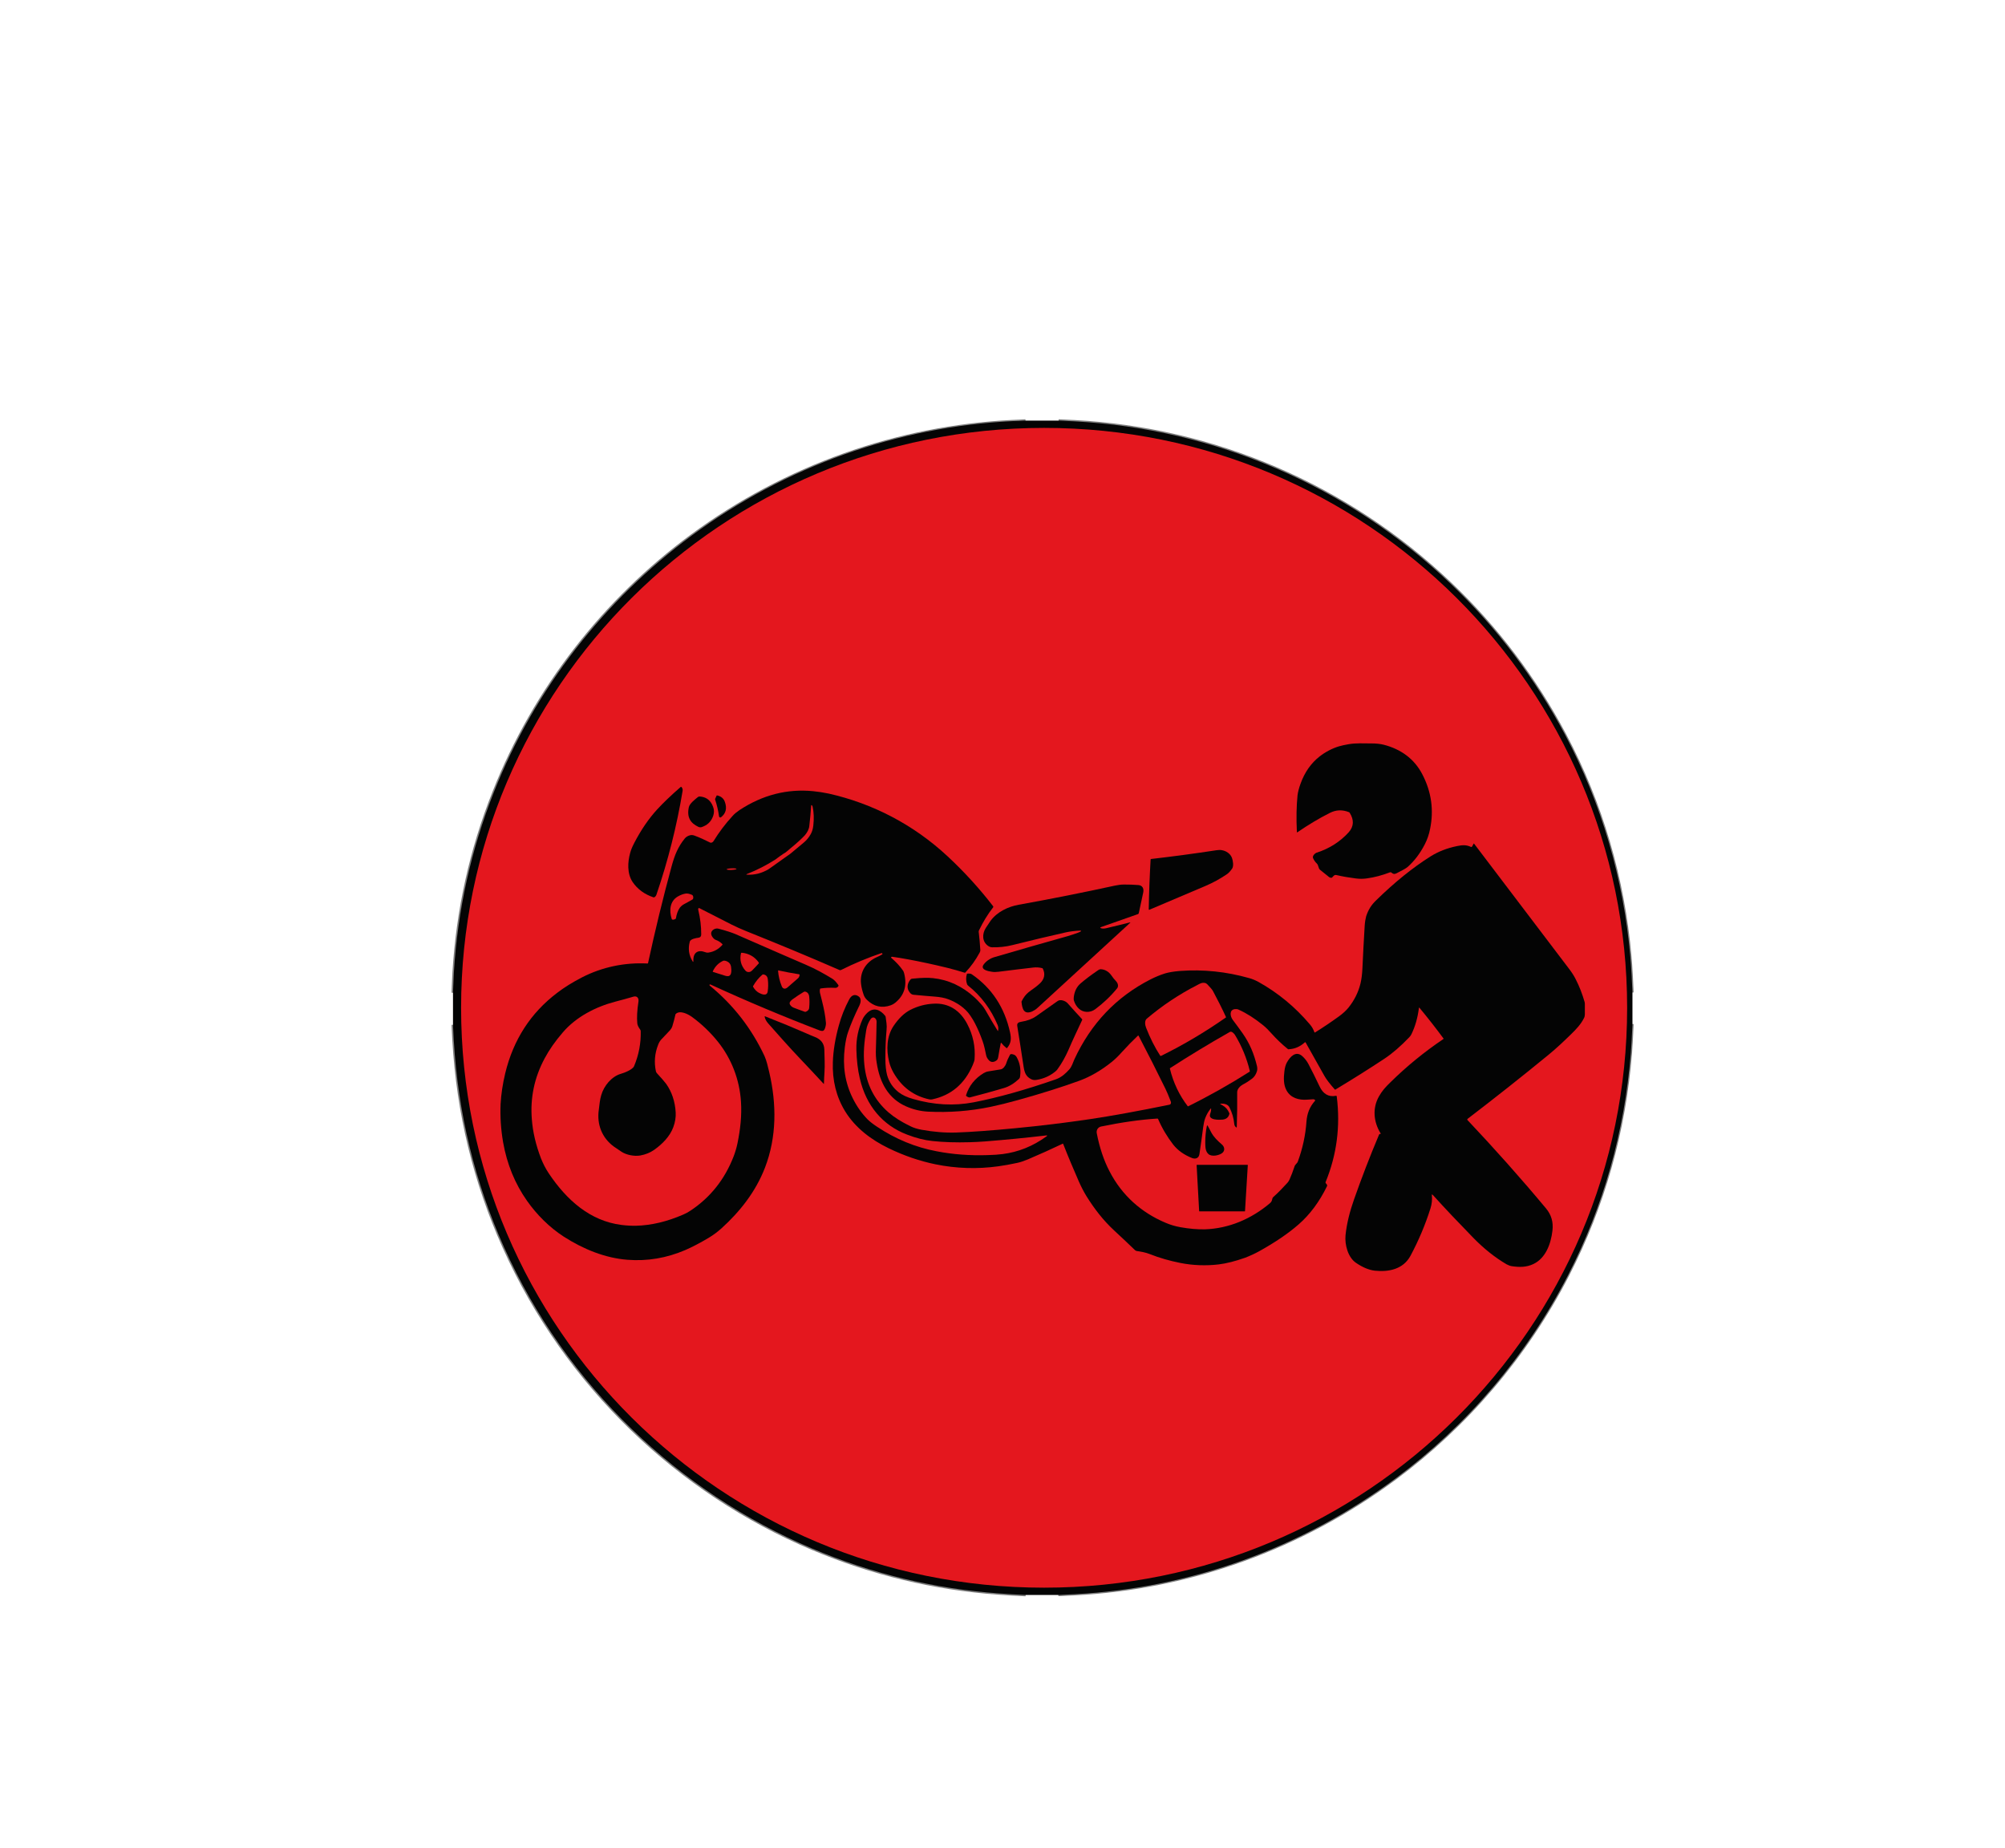 <?xml version="1.0" encoding="utf-8"?>
<!-- Generator: Adobe Illustrator 25.0.1, SVG Export Plug-In . SVG Version: 6.00 Build 0)  -->
<svg version="1.1" id="Capa_1" xmlns="http://www.w3.org/2000/svg" xmlns:xlink="http://www.w3.org/1999/xlink" x="0px" y="0px"
	 viewBox="0 0 1508 1390" style="enable-background:new 0 0 1508 1390;" xml:space="preserve">
<style type="text/css">
	.st0{fill:none;stroke:#7E7E7E;stroke-width:2;}
	.st1{fill:#040404;}
	.st2{fill:#E4171E;}
</style>
<g>
	<g>
		<path vector-effect="non-scaling-stroke" class="st0" d="M771.3,316.3c-3.3,0.2-6.6,0.4-9.9,0.5c-86.3,4.3-170.3,33.8-241.3,86.1
			c-65.1,48-117.8,114.6-148.8,193c-17.1,43.1-27.1,88.1-30,135c-0.1,2.2-0.4,7.4-0.7,15.7"/>
		<path vector-effect="non-scaling-stroke" class="st0" d="M796.2,316.3c4.1,0.2,8.1,0.4,12.2,0.6c104.2,5.6,204.6,47.7,282.8,122.3
			c34.6,33,63.2,70.8,85.9,113.5c27.3,51.4,43.9,108.3,49,166.8c0.8,8.9,1.2,17.9,1.6,26.9"/>
		<path vector-effect="non-scaling-stroke" class="st0" d="M1227.7,770.1c-0.5,10.9-0.9,18.1-1.2,21.6
			c-4.8,59.4-20.5,115.1-47.2,167.1c-31.4,61.1-76.5,113.4-129.7,152.9c-71,52.7-155,82.7-241.5,87.1c-4,0.2-8,0.4-12.1,0.6"/>
		<path vector-effect="non-scaling-stroke" class="st0" d="M771.4,1199.5c-6.7-0.3-13.5-0.7-20.2-1.2
			c-48.7-3.5-95.6-14.8-140.6-33.8c-100-42.3-184.7-122-231.6-226.5c-22-49-34.6-100.9-37.8-155.5c-0.2-3.9-0.4-7.8-0.6-11.8"/>
	</g>
	<path class="st1" d="M771.3,316.3h25c4.1,0.2,8.1,0.4,12.2,0.6c104.2,5.6,204.6,47.7,282.8,122.3c34.6,33,63.2,70.8,85.9,113.5
		c27.3,51.4,43.9,108.3,49,166.8c0.8,8.9,1.2,17.9,1.6,26.9v23.8c-0.5,10.9-0.9,18.1-1.2,21.6c-4.8,59.4-20.5,115.1-47.2,167.1
		c-31.4,61.1-76.5,113.4-129.7,152.9c-71,52.7-155,82.7-241.5,87.1c-4,0.2-8,0.4-12.1,0.6h-24.6c-6.7-0.3-13.5-0.7-20.2-1.2
		c-48.7-3.5-95.6-14.8-140.6-33.8c-100-42.3-184.7-122-231.6-226.5c-22-49-34.6-100.9-37.8-155.5c-0.2-3.9-0.4-7.8-0.6-11.8v-24.2
		c0.4-8.3,0.6-13.5,0.7-15.7c2.9-46.9,12.9-91.8,30-135c31-78.4,83.7-144.9,148.8-193c71-52.4,155-81.9,241.3-86.1
		C764.7,316.7,768,316.5,771.3,316.3z"/>
	<path class="st2" d="M1223.8,757.9c0,240.8-196.3,436.1-438.5,436.1S346.8,998.7,346.8,757.9s196.3-436.1,438.5-436.1
		S1223.8,517,1223.8,757.9z"/>
	<g>
		<path class="st1" d="M1045.5,656c-5.7,2.2-11.6,3.8-17.5,4.6c-2.7,0.4-5.6,0.4-8.5,0c-4.8-0.6-9.5-1.4-14.3-2.5
			c-1.6-0.4-2.2,0.7-3.2,1.7c-0.1,0.2-0.3,0.3-0.5,0.3c-0.7,0.1-1.4-0.1-2-0.6c-2.3-1.9-4.5-3.7-6.7-5.4c-1.3-1-1-3.3-2.4-4.7
			c-1.2-1.1-2.1-2.5-2.8-4c-0.8-1.7,1.5-3.8,2.8-4.2c9.2-2.9,17.6-8.2,24-15.3c3.9-4.4,4.1-9.3,0.7-14.7c-0.1-0.2-0.3-0.3-0.5-0.4
			c-5-2-9.7-1.8-14.3,0.5c-8.2,4.1-16.3,9-24.5,14.6c-0.2,0.2-0.4,0.1-0.4-0.2c-0.5-10.5-0.3-19.7,0.5-27.6c0.3-2.3,1-5.3,2.3-8.8
			c3.1-8.6,7.9-15.4,14.3-20.4c4.2-3.3,9.5-6.1,14.5-7.6c2-0.6,4.4-1.1,7.2-1.6c5.7-1,11.5-0.6,17.3-0.6c3.4,0,6.5,0.3,9.3,1
			c12.4,3.2,22.9,10.3,29.1,22.5c6.7,13,8.6,26.6,5.7,40.8c-0.8,4.2-2.2,8.1-4,11.6c-3.5,6.8-7.8,12.5-12.9,17c-1.1,1-4,2.6-8.4,4.8
			c-1.6,0.8-2.7,0.5-3.9-0.7C1046,656,1045.8,655.9,1045.5,656z"/>
		<path class="st1" d="M491.4,674.8c-6.5-2.2-11.9-6-15.6-11.5c-4.2-6.3-3.8-14.9-1.8-22c0.6-2.3,1.7-4.8,3.1-7.5
			c5.1-9.8,10.8-18.1,17.1-25c4.4-4.8,10.3-10.5,17.8-17c0.2-0.1,0.3-0.1,0.5,0c0.8,0.9,1.1,1.9,0.9,3c-4.4,26.6-11,52.6-19.7,78.1
			c-0.3,0.8-0.8,1.5-1.6,1.9C491.8,674.9,491.6,674.9,491.4,674.8z"/>
		<path class="st1" d="M670.4,720.4c3.5,3,6.4,6.1,8.6,9.3c0.5,0.6,0.8,1.4,1,2.2c2.4,9.2,0.2,16.7-6.8,22.3c-1,0.8-2.1,1.4-3.2,1.8
			c-6.8,2.4-12.8,1-18-4.1c-1.1-1.1-1.9-2.3-2.4-3.7c-1-2.9-1.7-5.6-2-8.3c-1.1-9.4,4.2-16.7,11.9-20.1c1.4-0.6,2.8-1.3,4.1-2.1
			c0.1-0.1,0.2-0.3,0.1-0.4l-0.1-0.2c-0.1-0.3-0.4-0.4-0.7-0.3c-10.3,3.5-20.4,7.7-30.4,12.7c-0.4,0.2-0.8,0.2-1.1,0
			c-23.6-10.3-47.1-20-70.3-29.3c-3.9-1.6-7.6-3.2-10.9-4.9c-8.1-4.1-16.1-8.2-24.1-12.3c-0.3-0.2-0.6-0.1-0.9,0.2
			c-0.1,0.2-0.1,0.6,0,1.2c1.5,6.1,2.2,12.2,2.2,18.3c0,1.5-0.7,2.3-2,2.5c-1.7,0.2-6.1,0.9-6.6,3c-1.4,5.2-0.7,10.2,2.1,14.7
			c0.4,0.7,0.6,0.6,0.6-0.2c-0.3-6.5,3.6-8.7,9-6.6c0.7,0.3,1.4,0.4,2.2,0.3c4.2-0.6,7.7-2.5,10.6-5.8c0.2-0.2,0.2-0.4,0-0.6
			c-1.4-1.4-2.9-2.4-4.8-3.1c-1.2-0.4-2.2-1.4-3-2.8c-2.2-3.8,2-6.5,4.9-5.7c6,1.6,10.2,3,12.8,4.1c12.1,5.3,24,10.5,35.5,15.5
			c5.8,2.5,11.5,5,17.1,7.4c3.9,1.7,7.5,3.4,10.6,5.1c3.4,1.9,6.7,3.7,9.7,5.6c1.4,0.9,2.9,2.5,4.5,4.8c0.1,0.2,0.1,0.4,0,0.6
			c-0.5,1-1.4,1.5-2.5,1.4c-4.1-0.2-7.8,0-11,0.5c-0.2,0-0.3,0.1-0.3,0.3c-0.3,1-0.3,2-0.1,2.9c0.5,2.1,1.1,4.2,1.6,6.4
			c1.5,5.9,2.5,11.3,2.9,16.3c0.1,1.4-0.4,3.4-1,4.7c-0.9,1.8-2.3,1.4-3.8,0.9c-26.7-10.2-53.9-21.6-81.8-34.4
			c-0.4-0.2-0.6-0.2-0.7-0.2c-0.4,0.3-0.4,0.7,0,1c17.7,14.5,31.4,32.2,41.1,52.9c1.6,3.5,2.5,7.9,3.5,11.9
			c5.7,24.2,5.7,49-3.1,71.9c-7,18.2-18.8,33.1-32.8,45.8c-2.9,2.6-6.1,5-9.6,7.1c-6.4,3.8-12.3,6.9-17.6,9.2
			c-14,6-28.5,8.5-43.6,7.3c-16.6-1.3-33-7.9-47.8-17.4c-10.8-7-20.2-16.4-27.6-26.9c-9.1-12.9-15.1-27.6-18-44
			c-1.7-9.8-2.3-19.4-1.9-28.9c0.4-7.1,1.5-14.8,3.5-23.1c6.1-25.2,19.1-45.3,39-60.4c5.3-4.1,11.5-7.9,18.6-11.6
			c15.3-7.9,32.4-11.4,49.4-10.5c0.2,0,0.3-0.1,0.4-0.3c5.3-24.5,11.2-48.9,17.8-73.1c2.3-8.3,4.7-14.3,9.8-20.6
			c0.9-1.1,2.1-1.9,3.8-2.4c1.1-0.3,2.2-0.3,3.5,0.2c4.1,1.5,7.9,3.3,11.7,5.2c1.1,0.5,2.1-0.2,2.7-1.1c4-6.5,8.7-12.8,14.3-18.9
			c1.4-1.6,3.2-3,5.2-4.4c17.4-11.4,35.8-16.1,55.4-14.2c4,0.4,7.8,1,11.6,1.8c33.1,7.4,63.9,23.4,89.3,47
			c12.6,11.7,24.1,24.3,34.5,37.8c0.1,0.2,0.1,0.5,0,0.7c-4.1,5.2-7.6,11-10.7,17.4c-0.2,0.3-0.2,0.7-0.2,1.1
			c0.5,4.1,0.9,8.6,1.2,13.4c0.1,0.8-0.1,1.5-0.5,2.2c-2.9,5.4-6.5,10.5-10.8,15c-0.1,0.1-0.3,0.2-0.5,0.1
			c-4.1-1.3-8.5-2.5-13.2-3.7c-9.8-2.4-19.6-4.5-29.2-6.3c-4.5-0.8-8.5-1.5-12.3-2C670,719.9,670,720.1,670.4,720.4z"/>
		<path class="st1" d="M545.2,603.1c1.7,4.8,0.8,8.6-2.9,11.5c-0.6,0.4-1.4,0.1-1.5-0.7c-0.6-4.4-1.6-8.5-2.9-12.5
			c-0.1-0.2-0.1-0.4,0-0.7l1-2.2c0.1-0.3,0.3-0.4,0.6-0.3C542.4,598.9,544.3,600.5,545.2,603.1z"/>
		<path class="st1" d="M536.4,613.6c-1.6,4.5-4.5,7-8.6,8.4c-0.8,0.3-1.6,0.2-2.4-0.1c-6-2.8-9-7.2-7.3-14.9
			c0.6-2.7,4.6-5.8,6.7-7.5c0.8-0.7,1.6-0.5,2.5-0.4c4.4,0.6,7.4,3.2,9,7.6C537.2,609,537.2,611.3,536.4,613.6z"/>
		<path class="st1" d="M1076.9,898.6c0.4,3.6,0,6.9-1,10.1c-4,12.7-9.1,24.6-15.1,35.8c-5.5,10.1-16.4,12.2-26.8,11.1
			c-4.3-0.5-9-2.4-14-5.8c-6.2-4.1-8.7-13.8-8-20.9c0.9-8.9,3.3-18.1,6.4-26.9c5.7-16.2,11.9-32.3,18.6-48.2
			c0.1-0.2,0.1-0.3,0.2-0.5c0.2-0.4,0.4-0.6,0.8-0.5c0.5,0.1,0.6-0.1,0.3-0.6c-5.2-8.5-6.2-18.7-1.2-27.6c2.5-4.4,4.8-6.9,8.8-10.8
			c12.1-11.9,25.3-22.7,39.7-32.4c0.1-0.1,0.1-0.3,0.1-0.4c-5.7-7.7-11.7-15.4-18.1-23.1c-0.1-0.2-0.4-0.1-0.4,0.1
			c-0.9,7.2-2.7,13.7-5.6,19.7c-0.4,0.8-0.9,1.6-1.6,2.3c-6.4,6.7-12.7,12.2-18.9,16.3c-10.6,7-22.9,14.8-36.7,23.1
			c-0.2,0.1-0.3,0.1-0.5-0.1c-3.8-4.3-6.4-7.7-7.8-10.2c-4.4-7.9-9.1-16.3-14.1-25.1c-0.1-0.2-0.4-0.3-0.6-0.1
			c-3.6,3.2-7.5,5-12.3,5.2c-0.1,0-0.3,0-0.4-0.1c-4.6-3.7-8.7-7.7-12.4-11.8c-2.1-2.4-4.2-4.5-6.3-6.2c-6.3-5.1-12.4-9-18.4-11.7
			c-0.8-0.4-1.8-0.5-2.8-0.4c-4.4,0.5-3.6,5.5-1.6,8.1c2.5,3.3,5,6.7,7.4,10.1c5.4,7.7,8.6,15.5,10.8,24.7c0.3,1.4,0.3,2.6,0,3.7
			c-0.7,2.4-1.9,4.3-3.7,5.7c-2.1,1.6-4.4,3.1-6.9,4.4c-1.9,1-4.3,3.3-4.3,5.8c0.1,8.7,0,17.4-0.3,26.1c0,0.4-0.2,0.5-0.5,0.3
			c-0.8-0.6-1.3-1.5-1.4-2.6c-0.4-4.3-1.6-8.5-3.7-12.6c-1.2-2.3-4.4-2.8-6.5-2.6c-0.5,0-0.5,0.2-0.1,0.4c0.4,0.3,0.9,0.5,1.4,0.8
			c2.5,1.4,4.2,3.4,5.2,6c0.1,0.2,0.1,0.4,0,0.6c-0.6,2.5-2.3,3.9-5.1,4.2c-2.3,0.2-11.1,0.6-9.3-4.3c0.4-1.2,0.7-2.4,0.7-3.7
			c0-0.5-0.2-0.5-0.4-0.2c-1.7,2.1-3,4.4-4,7c-0.7,1.8-1.2,4.2-1.6,7.1c-0.8,6.5-1.8,13.2-2.8,20.1c-0.5,3.2-3.1,3.8-5.5,2.9
			c-6.1-2.4-10.8-5.8-14.2-10.1c-4.4-5.7-8.3-12.1-11.4-19.3c-0.1-0.2-0.3-0.3-0.5-0.3c-12.8,0.8-26.9,2.8-42.4,6
			c-2.3,0.5-3.7,2.7-3.2,5.1c2.1,10.8,5.3,20.4,9.6,28.6c9.4,18.2,24.1,31.1,42.2,38.7c3.5,1.5,7.2,2.6,11.1,3.3
			c6.6,1.2,12.7,1.7,18.4,1.6c18.1-0.6,34.9-7.8,48.9-19.6c1-0.8,1.6-1.9,1.8-3.3c0.1-0.5,0.3-1,0.8-1.4c4-3.6,7.5-7.3,10.7-10.8
			c0.6-0.7,1.1-1.5,1.5-2.4c1.3-3,2.6-6.3,3.7-9.7c0.5-1.7,1.9-2.2,2.5-3.7c3.6-9.8,5.8-19.8,6.5-30.1c0.5-6.2,2.4-11.1,6.4-15.6
			c0.2-0.2,0.2-0.6,0-0.7c-0.4-0.3-0.9-0.6-1.4-0.5c-1.3,0.1-2.8,0.2-4.6,0.3c-5.9,0.4-12.2-1.1-15.4-7c-2.3-4.2-2.2-9.3-1.6-14.2
			c0.3-2.7,0.9-5,1.9-6.8c2.4-4.3,6.7-9,11.5-4.8c1.9,1.7,3.5,3.7,4.8,6.2c2.8,5.3,5.5,10.8,8.3,16.7c2.5,5.3,6.5,8.1,12.2,7
			c0.4-0.1,0.7,0.1,0.7,0.6c2.8,22.4,0,43.8-8.4,64.3c-0.1,0.3-0.1,0.6,0.2,0.9c0.4,0.4,0.7,0.8,0.9,1.2c0.1,0.3,0.1,0.6,0,0.9
			c-5.8,11.9-13,21.5-21.5,28.9c-7.8,6.8-17.7,13.5-29.4,20c-3.6,2-7.2,3.6-10.8,5c-7.4,2.6-14,4.3-19.9,5
			c-9.2,1.1-19.2,0.8-28.7-1.1c-8.1-1.6-15.8-3.8-23.1-6.7c-3.3-1.3-6.5-1.8-9.8-2.3c-0.4-0.1-0.9-0.3-1.2-0.6
			c-5.4-5.2-10.7-10.2-15.8-14.9c-8.2-7.6-14.9-16.3-20.8-25.8c-2-3.3-3.9-6.9-5.7-11c-4.1-9.4-8.1-18.8-11.8-28.3
			c-0.1-0.1-0.2-0.2-0.3-0.1c-8.2,3.9-17,7.9-26.2,11.8c-2.9,1.2-5.7,2.2-8.3,2.7c-4.7,1-9.4,1.9-13.9,2.5
			c-15.9,2.2-31.7,1.7-47.4-1.5c-12-2.5-23.7-6.5-35.2-12.1c-12.8-6.2-24.9-15.1-32.7-27.8c-6.6-10.8-9.7-23.2-9.2-37
			c0.3-8.6,1.8-17.8,4.5-27.5c1.8-6.7,4.4-13.2,7.8-19.6c1.7-3.2,4.3-4.4,7.3-2.1c1.9,1.5,1.4,4.4,0.5,6.4
			c-3.7,7.5-6.6,14.3-8.7,20.4c-1,2.8-1.8,6.6-2.4,11.3c-1.8,14,0.2,26.7,5.9,38.2c3.1,6.3,6.9,11.6,11.2,16c1.6,1.6,4,3.5,7.2,5.6
			c14,9.3,28.8,15.4,44.7,18.4c12.3,2.4,25.1,3.3,38.2,2.9c4.7-0.1,8.5-0.4,11.6-0.8c11.7-1.5,22.7-5.9,32.9-13.3
			c0.7-0.5,0.7-0.8-0.2-0.7c-15.5,1.8-30.8,3.3-46,4.5c-4,0.3-7.9,0.5-11.5,0.6c-10.3,0.3-19.7,0-28.1-0.9c-5.9-0.6-12.3-2.2-19-4.8
			c-18.5-7-30.9-21.9-35.6-42.2c-1.6-6.7-2.4-14-2.6-21.7c-0.2-8,1.4-15.7,4.7-23c0.8-1.7,2-3.3,3.6-4.8c4.9-4.5,9.8-2.1,13.4,2.4
			c0.1,0.2,0.2,0.4,0.3,0.6c0.4,3.3,1.1,6.4,0.7,9.9c-0.6,6.7-0.9,13.9-0.9,21.6c0,5.2,0.5,9.3,1.3,12.4c1.5,5.3,4.5,9.7,8.8,13
			c2.6,2,6.2,3.7,10.8,5c15.6,4.5,30.7,5.3,45.4,2.5c18.6-3.6,39.2-9.4,61.9-17.3c4.2-1.5,7.2-4.2,10.1-7.4c1.9-2.1,2.7-5,3.8-7.5
			c12.5-27.1,31.7-47.2,57.4-60.3c3.6-1.8,7.2-3.3,10.7-4.4c2.9-0.9,6.7-1.5,11.3-1.9c17.6-1.3,35,0.5,52.2,5.4
			c2.5,0.7,4.8,1.7,7,2.9c14.7,8.2,27.5,18.8,38.6,31.9c1.5,1.7,2.6,3.7,3.4,5.9c0.1,0.2,0.3,0.2,0.4,0.2
			c6.1-3.8,12.2-7.9,18.4-12.4c2.7-2,5-4.1,6.8-6.3c4.4-5.5,7.4-11.5,9-18c0.8-3.3,1.3-7.2,1.5-11.7c0.5-10.3,1-20.9,1.7-31.9
			c0.2-2.9,0.6-5.2,1.1-7.1c1.6-4.9,3.9-8.6,7.6-12.1c13.8-13.5,27.4-24.5,40.9-33c5.8-3.6,12.4-6.2,19.8-7.7
			c3.8-0.8,6.9-1.1,10.5,0.6c0.3,0.2,0.7,0,0.9-0.3l1.1-2.1c0.1-0.2,0.3-0.2,0.4,0c23.8,31.3,47.6,62.7,71.5,94.2
			c2,2.6,3.6,5.1,4.8,7.5c2.9,5.6,5.1,11.4,6.8,17.3c0.1,0.5,0.2,1,0.2,1.6c0,2.4,0,5,0,7.7c0,1-0.2,2-0.7,2.9
			c-2.3,4.6-5.7,8.2-9.5,11.9c-5.6,5.5-11.1,10.7-17.2,15.7c-20.1,16.5-40.4,32.5-60.9,48.2c-0.2,0.2-0.2,0.5-0.1,0.7
			c20.4,21.6,40.2,43.8,59.2,66.6c4,4.8,5.6,10.3,4.8,16.8c-1.2,10.3-5.3,20.7-14.3,25c-5.3,2.5-10.6,2.5-16.4,1.6
			c-1.2-0.2-2.4-0.7-3.8-1.4c-8.7-5.1-17.1-11.8-25.1-20c-11.1-11.4-21.2-22-30.2-32C1077,898.1,1076.9,898.1,1076.9,898.6z"/>
		<path class="st1" d="M922.4,657.7c-4.9,3.3-10.2,6.2-15.6,8.5c-14.5,6.1-28.6,12.1-42.4,18c-0.2,0.1-0.4-0.1-0.4-0.3
			c0.2-12.7,0.7-25.2,1.4-37.5c0-0.2,0.1-0.4,0.4-0.4c16.4-1.9,32.8-4.1,49.2-6.6c1.5-0.2,2.9-0.3,4.1,0c3,0.5,6.3,2.5,7.5,5.8
			c0.7,2,1.4,5.9,0.2,7.9C925.6,654.8,924.2,656.6,922.4,657.7z"/>
		<path class="st1" d="M828.2,698.1c1,0.3,2.2,0.3,3.6,0c6-1.4,12-2.9,18-4.4c0.5-0.1,0.5,0,0.2,0.3c-22.6,20.8-45.9,42.1-69.7,64
			c-1.3,1.2-2.6,2-4.1,2.7c-6.1,2.5-7.4-2-7.9-7.2c0-0.2,0-0.4,0.1-0.5c1.5-3,3.2-5.2,5.2-6.8c1.1-0.9,2.4-1.8,3.8-2.8
			c1.5-1,3-2.3,4.7-3.8c3.2-3,4.4-6.8,2.2-11.2c-0.1-0.2-0.2-0.3-0.4-0.3c-2.2-0.6-4.4-0.7-6.5-0.5c-8.4,1-17.2,2-26.4,3.2
			c-1.9,0.2-3.6,0.3-5,0c-2.1-0.3-9.4-1.4-6-5.7c1.1-1.4,2.4-2.6,4.1-3.6c1.1-0.7,2.6-1.4,4.5-1.9c16.8-4.9,34.8-10.1,54.1-15.5
			c2.5-0.7,5.1-1.6,7.9-2.6c0.8-0.3,1.5-0.6,2.2-1c0.2-0.1,0.2-0.2,0.2-0.4c0-0.1-0.1-0.1-0.1-0.2s-0.1-0.1-0.2-0.1
			c-4.3,0.2-8,0.7-11.2,1.4c-11.5,2.6-24.8,5.7-39.9,9.5c-5.1,1.3-10.2,1.8-15.3,1.7c-1.1,0-2.2-0.4-3.2-1.1
			c-4.5-3.2-4.5-8.9-1.7-13.4c1.2-1.9,2.4-3.7,3.6-5.4c5-6.8,13.3-10.7,21.2-12.1c24.4-4.4,48.6-9.2,72.4-14.4
			c2.4-0.5,4.7-0.8,6.8-0.8c3.8,0,7.4,0.1,10.9,0.4c3.1,0.3,4.2,2.8,3.5,5.8c-1.2,5.5-2.3,10.6-3.3,15.3c-0.1,0.3-0.3,0.6-0.5,0.7
			l-27.6,9.7C827.3,697.5,827.3,697.8,828.2,698.1z"/>
		<path class="st1" d="M823.7,759c-3.9,2.9-9.1,2.5-12.2-0.4c-1.6-1.4-3.1-3.8-3.7-5.9c-0.3-0.8-0.3-1.7-0.2-2.7
			c0.5-4.4,2.2-7.9,5.1-10.4c3.5-3,7.7-6.2,12.4-9.4c0.9-0.6,1.6-1.3,2.8-1.3c3.3,0.1,6.2,2,8.1,4.8c0.9,1.4,2.1,2.8,3.3,4.1
			c1.4,1.4,2.3,3.9,0.8,5.6C835.1,749.5,829.6,754.6,823.7,759z"/>
		<path class="st1" d="M750.7,775c0.3-1.4,0.2-2.7-0.3-4c-5.1-12.1-12.5-22-22.3-29.8c-0.3-0.2-0.5-0.6-0.7-0.9
			c-0.9-2.5-1-5.1-0.2-7.8c0.1-0.2,0.2-0.3,0.4-0.3c1.5-0.1,2.6,0,3.3,0.5c15.1,10.4,24.7,25,28.8,43.8c1,4.8,0.8,7.9-2.2,11.6
			c-0.1,0.2-0.3,0.2-0.5,0.1c-1.5-1.2-2.8-2.5-3.9-3.9c-0.2-0.2-0.3-0.2-0.4,0.1c-0.7,3.4-1.3,6.9-1.9,10.5c-0.2,1.2-0.6,2-1.1,2.4
			c-1.8,1.5-4.1,2-5.9,0.1c-1.1-1.2-1.8-2.4-2.1-3.8c-0.8-3.7-1.4-7.2-2.7-10.7c-1.7-4.8-3.6-9.2-5.6-13.1c-0.9-1.8-2.1-3.8-3.6-6
			c-3.9-5.9-10.5-10.1-16.8-12.4c-2.7-1-6-1.6-9.9-1.9c-5.4-0.4-10.8-0.9-16.1-1.4c-1-0.1-1.8-0.6-2.5-1.4c-2.9-3.3-2.2-7,0.3-10.1
			c0.6-0.7,1.7-0.6,2.5-0.7c5.9-0.6,10.7-0.7,14.4-0.3c11.5,1.2,22,6,31.3,14.5c1.4,1.3,3,2.9,4.9,5.1c1.4,1.5,2.5,3.1,3.4,4.7
			c3,5.3,6,10.4,9.2,15.5C750.6,775.1,750.7,775.1,750.7,775z"/>
		<path class="st1" d="M803.6,789.6c-2.3,5.2-5,10.1-8.3,14.6c-0.3,0.5-0.8,0.9-1.2,1.3c-4.1,3.5-8.9,5.7-14.4,6.6
			c-1.6,0.3-3,0.1-4.3-0.6c-3.7-1.9-4.8-4.8-5.5-9.1c-1.5-10-3.1-20.3-4.8-30.8c-0.4-2.4,1.3-2.9,3.1-3.2c4.3-0.7,8-2,11-4.1
			c5.1-3.6,10.5-7.4,16.3-11.5c2.1-1.5,5.8-0.1,7.4,1.6c3.5,4,7.2,8,10.9,12c0.2,0.2,0.2,0.5,0.1,0.7
			C810.3,774.8,806.8,782.1,803.6,789.6z"/>
		<path class="st1" d="M731.6,801c-6.1,14.2-16.3,22.8-30.6,25.8c-0.6,0.1-1.3,0.1-1.9,0c-11.8-2.5-20.9-9.2-27.2-20.3
			c-1.3-2.4-2.4-4.9-3.1-7.7c-2.3-9.3-2-19.4,3.3-27.3c3.8-5.6,7.9-9.6,12.5-12c5.5-2.8,11.3-4.4,17.6-4.7
			c11.3-0.6,19.9,5,25.3,15.3c4.3,8.2,6.2,17,5.5,26.3C733,797.3,732.5,798.9,731.6,801z"/>
		<path class="st1" d="M606.6,777.2c2.2,1,4.4,1.9,6.4,2.7c4.1,1.6,6.9,4.6,7,9.4c0.1,5.7,0.5,11.5,0.1,17.2
			c-0.2,2.8-0.3,5.6-0.4,8.5c0,0.2-0.1,0.2-0.2,0.1c-5.9-6.4-11.8-12.7-17.7-18.9c-8.2-8.6-16.1-17.6-24-26.5
			c-1.5-1.7-2.4-3.4-2.7-5.2c0-0.2,0-0.3,0.3-0.2C587.1,768.9,597.5,773.2,606.6,777.2z"/>
		<path class="st1" d="M764.7,795.1c2.3,4.2,3.2,8.8,2.6,13.8c-0.1,1.1-0.2,1.8-1,2.6c-3.7,3.4-7.5,5.7-11.4,6.8
			c-8,2.4-16.5,4.7-25.4,7c-0.9,0.2-2-0.5-2.7-1c-0.2-0.2-0.3-0.4-0.2-0.7c2.2-7,6.6-12.5,13.1-16.5c1.2-0.7,2.4-1.2,3.8-1.4
			c3-0.5,6.1-1,9.2-1.5c1.8-0.3,3.4-2.6,4-4.2c0.7-2.3,1.7-4.5,2.9-6.7c0.2-0.4,0.6-0.6,1.1-0.6
			C762.3,792.9,763.7,793.3,764.7,795.1z"/>
		<path class="st1" d="M908.4,846.7c0.9,1.6,1.7,3.2,2.6,4.9c1.9,3.6,4.9,6.4,7.9,9c2.2,1.8,2.7,4.9,0.1,6.7
			c-2.3,1.6-7.4,2.8-10,0.7c-2.6-2.2-2.4-5.7-2.5-8.9c0-4.4,0.4-8.5,1.2-12.2C907.9,846.2,908.1,846.2,908.4,846.7z"/>
		<path class="st1" d="M936.2,911l-34.1,0c-0.1,0-0.2-0.1-0.2-0.2l-1.9-34.6c0-0.1,0.1-0.2,0.2-0.2l38.1,0c0.1,0,0.2,0.1,0.2,0.2
			l-2.1,34.6C936.4,910.9,936.3,911,936.2,911z"/>
	</g>
	<path class="st2" d="M578.2,653.6c-5.2,3.1-10.6,4.5-16.3,4.2c-0.7,0-0.8-0.2-0.1-0.5c7.4-2.9,14.6-6.6,21.4-10.9
		c0.7-0.5,1.4-1,2-1.5c0.5-0.4,1-0.8,1.5-1.1c0.5-0.3,1-0.6,1.5-1c0.6-0.5,1.2-0.9,1.8-1.2s1.2-0.8,1.8-1.3c0.9-0.8,1.9-1.5,2.7-2.3
		c4.8-3.9,8.4-7.2,10.9-9.9c0.8-0.9,1.6-2.1,2.3-3.5c0.5-1.1,0.9-2.3,1-3.5c0.6-5.2,1.1-10.4,1.4-15.4c0-0.2,0.2-0.3,0.4-0.2
		c0.4,0.3,0.6,0.7,0.7,1.2c0.9,4.3,1.1,9,0.5,14.2c-0.3,2.5-0.9,4.6-2,6.5c-1.4,2.5-3.1,4.5-5,6.1c-3.3,2.8-6.5,5.5-9.7,8.1
		c-0.8,0.7-1.7,1.3-2.6,1.9c-0.9,0.6-1.8,1.3-2.7,1.9c-3.6,2.6-7.2,5.2-10.8,7.7c-0.1,0.1-0.3,0.2-0.5,0.2
		C578.5,653.4,578.3,653.5,578.2,653.6z"/>
	
		<ellipse transform="matrix(0.999 -4.164155e-02 4.164155e-02 0.999 -26.742 23.482)" class="st2" cx="550.3" cy="653.7" rx="3.7" ry="0.6"/>
	<path class="st2" d="M511.4,682.5c-1.6,2.2-2.6,5.3-3,8c0,0.2-0.1,0.4-0.3,0.5c-0.7,0.5-1.5,0.7-2.3,0.6c-0.3,0-0.5-0.2-0.6-0.5
		c-2-6.5-1.4-13.4,4.6-16.9c2.1-1.2,4-1.9,5.9-2.2c1.2-0.2,2.7,0.1,4.6,0.9c1.1,0.4,1.3,1.8,1,2.9c-0.1,0.3-0.2,0.5-0.4,0.6
		c-2.2,1.3-4.6,2.6-7.2,4C512.8,681.1,512,681.7,511.4,682.5z"/>
	<path class="st2" d="M557.9,716.5c5.2,0.5,9.7,2.9,12.8,7.4c0.1,0.2,0.1,0.4,0,0.6c-1.8,2-3.5,3.8-5.1,5.4c-1.3,1.4-3.6,1.6-5,0
		c-3.3-3.8-4.4-8.1-3.3-13C557.4,716.6,557.6,716.5,557.9,716.5z"/>
	<path class="st2" d="M546.8,723c1.6,0.7,2.7,2,3,3.8c0.3,2.2,0.8,6.5-1.7,7.2c-0.7,0.2-1.8,0.1-3-0.3c-2.9-0.9-5.9-1.8-8.9-2.8
		c-0.1,0-0.2-0.2-0.1-0.4c1.7-3.7,4.3-6.3,7.7-7.9C544.4,722.3,545.4,722.4,546.8,723z"/>
	<path class="st2" d="M588,741.8c-1.6-3.9-2.5-7.8-2.8-11.7c0-0.3,0.1-0.4,0.3-0.3c5.1,1.1,10.3,2.1,15.5,2.9c0.3,0,0.4,0.2,0.4,0.5
		c-0.1,1-0.5,1.9-1.2,2.5c-2.5,2.2-5.1,4.5-7.8,6.8C590.9,743.9,588.9,744,588,741.8z"/>
	<path class="st2" d="M570.9,746.7c-1.8-1-3.3-2.5-4.5-4.6c-0.1-0.2-0.1-0.3,0-0.5c1.9-3.4,4.2-6.2,7-8.6c0.2-0.2,0.4-0.2,0.7-0.2
		c2,0.3,3.2,1.5,3.4,3.8c0.4,3.1,0.3,6.1-0.1,9.1C576.8,749.3,573,747.8,570.9,746.7z"/>
	<path class="st2" d="M900.3,740.9c1.9-1,3.5-2.1,5.8-1.7c0.8,0.1,1.4,0.5,2,1.1c2.2,2.3,3.7,4,4.3,5.2c3.3,6.2,6.6,12.6,9.7,19.4
		c0.1,0.1,0,0.2-0.1,0.3c-15.6,10.9-31.9,20.6-48.8,28.9c-0.2,0.1-0.5,0-0.6-0.2c-4.1-6.3-7.6-13.3-10.6-21c-0.8-2-1.3-5.3,0.5-6.8
		C874.2,756.2,886.8,747.8,900.3,740.9z"/>
	<path class="st2" d="M604.6,745.9c0.2-0.1,0.5-0.2,0.7-0.2c1.9,0.2,3.1,1.7,3.3,3.7c0.3,2.7,0.3,5.6,0,8.5c-0.1,1.6-1.3,2.5-2.6,3
		c-0.2,0.1-0.4,0.1-0.7,0c-2.7-1-5.4-1.9-8.2-3c-1.3-0.5-2.9-1.6-3.2-3.2c-0.2-1.2,1.3-2.5,2.1-3.1
		C598.9,749.5,601.7,747.6,604.6,745.9z"/>
	<path class="st2" d="M506.4,847.7c1.4-3.8,2-7.5,1.8-11.1c-0.5-8.3-2.9-15.4-7.1-21.4c-1.1-1.5-3.5-4.3-7.1-8.2
		c-0.3-0.4-0.6-0.8-0.7-1.4c-1.4-6.7-0.9-13.3,1.7-19.9c0.6-1.6,1.4-2.9,2.3-3.9c2.3-2.4,4.5-4.7,6.7-7.1c0.7-0.8,1.3-1.8,1.7-3
		c0.9-3,1.7-5.9,2.3-8.7c0-0.2,0.1-0.3,0.2-0.4c3.1-3.2,9.4,0.1,12.3,2.2c7.5,5.5,14,11.8,19.6,18.8c10.1,12.7,16.1,28.2,17.2,44.8
		c0.7,10.7-0.5,20.9-2.6,31.3c-0.7,3.4-1.7,6.7-2.9,9.9c-6.7,17.3-17.5,30.9-32.4,40.8c-1.8,1.2-3.6,2.2-5.5,3
		c-12.2,5.3-24,8.1-35.3,8.4c-3.3,0.1-7.1-0.1-11.2-0.6c-23.6-3-41.2-18.7-54.6-38.7c-2.4-3.6-4.3-7.3-5.9-11.3
		c-3.9-10.2-6.2-20-6.9-29.5c-1.3-16.1,1.9-31.3,9.6-45.7c3.4-6.4,8-13,13.7-19.6c10.1-11.8,24.9-19.3,39.4-23.1
		c4.7-1.2,9.3-2.5,13.8-3.8c2.5-0.7,4.1,1,3.7,3.7c-1,6.5-1.3,11.9-0.9,16.3c0.1,1.4,0.9,3,2.2,4.8c0.3,0.4,0.4,0.8,0.4,1.3
		c0.2,8.9-1.4,17.6-5,26.2c-1.1,2.6-7.3,5-9.8,5.7c-7.1,2-12.9,9.1-14.9,16.1c-1.1,3.6-1.3,7.1-1.8,10.8
		c-1.7,11.3,2.5,21.4,11.2,27.8c1,0.7,3,2.1,5.9,4c3.7,2.4,9.5,3.5,13.9,2.8c4.1-0.7,7.7-2.2,10.8-4.4
		C498.2,860.3,503.8,854.7,506.4,847.7z"/>
	<path class="st2" d="M681.4,832c5.4,2.4,10.9,3.7,16.6,4c15.9,0.8,31.5-0.4,47-3.6c6.2-1.3,13.1-3,20.6-5.1
		c17.7-4.9,33.1-9.8,46.1-14.5c8.2-3,16.4-7.7,24.5-14.2c2.3-1.9,4.9-4.3,7.6-7.4c3.9-4.3,7.9-8.4,12-12.3c0.2-0.2,0.5-0.2,0.6,0.1
		c7,13.4,13.7,26.6,20.1,39.7c1.1,2.3,2.5,5.5,4,9.5c0.5,1.2,0.2,2.3-1,2.6c-23.5,4.8-43.3,8.4-59.4,10.8
		c-18.9,2.8-37.9,5.1-56.8,6.9c-17.8,1.7-32.4,2.8-43.9,3.2c-8.2,0.3-17.1-0.4-26.4-2.1c-3.1-0.6-5.9-1.4-8.4-2.7
		c-6.5-3.1-12-6.6-16.3-10.3c-10.6-9.2-16.7-21.1-18.2-35.8c-0.9-8.7-0.1-17.2,1.4-26.1c0.5-3.2,1.7-6,3.4-8.4
		c1.7-2.4,4.4-0.6,4.4,2c-0.1,6.6-0.3,13.3-0.5,20c-0.2,4.1,0,7.8,0.6,11.1C661.7,814.3,668.2,826.2,681.4,832z"/>
	<path class="st2" d="M928.9,778.4c5,8.2,8.8,17.4,11.1,27c0.1,0.3,0,0.5-0.2,0.6c-15,9.5-30.4,18.2-46.2,26c-0.1,0.1-0.2,0-0.3-0.1
		c-6.3-8.2-10.8-17.6-13.4-28.2c0-0.1,0-0.3,0.1-0.4c14.4-9.3,29.4-18.4,45.1-27.3C926.5,775.4,928.2,777.3,928.9,778.4z"/>
</g>
</svg>
